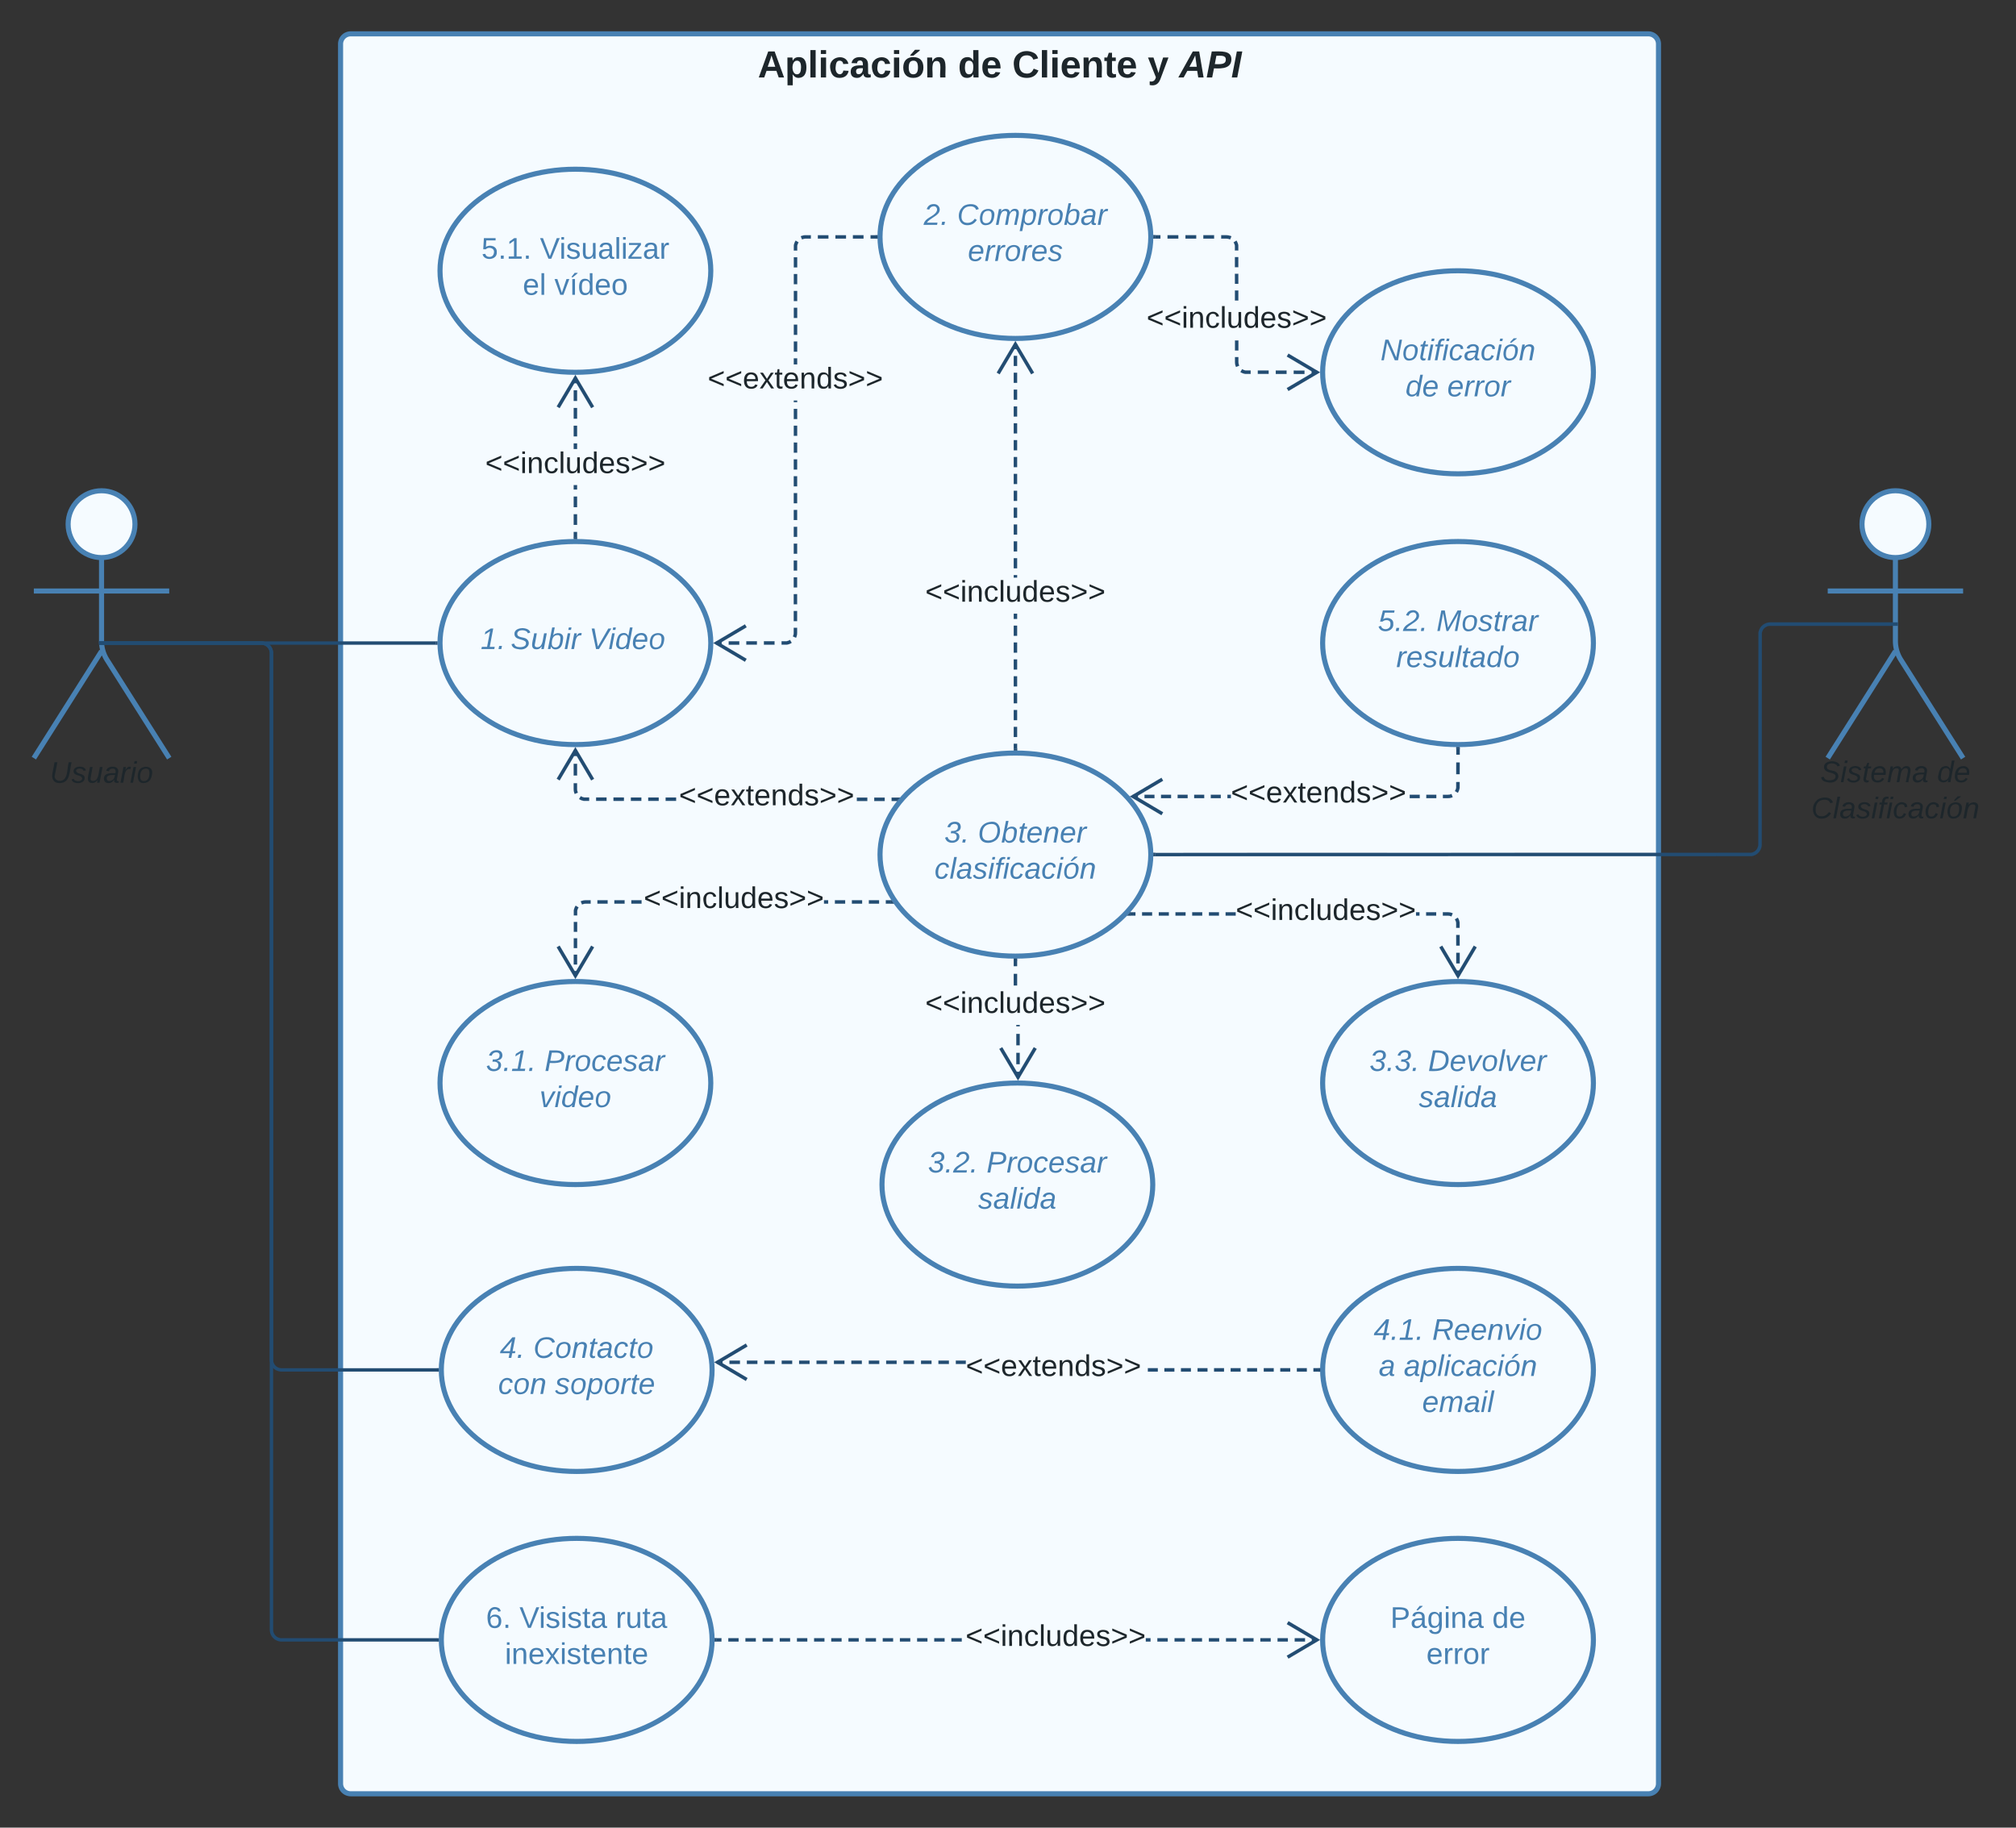 <svg xmlns="http://www.w3.org/2000/svg" xmlns:xlink="http://www.w3.org/1999/xlink" xmlns:lucid="lucid" width="1191.25" height="1080"><rect width="100%" height="100%" fill="#333333" stroke="none"/><g transform="translate(-100 -240)" lucid:page-tab-id=".Q4MUjXso07N"><path d="M301.24 266a6 6 0 0 1 6-6H1074a6 6 0 0 1 6 6v1028a6 6 0 0 1-6 6H307.24a6 6 0 0 1-6-6z" stroke="#4881b3" stroke-width="3" fill="#f5fbff"/><use xlink:href="#a" transform="matrix(1,0,0,1,309.236,268) translate(238.568 17.778)"/><use xlink:href="#b" transform="matrix(1,0,0,1,309.236,268) translate(356.84 17.778)"/><use xlink:href="#c" transform="matrix(1,0,0,1,309.236,268) translate(388.877 17.778)"/><use xlink:href="#d" transform="matrix(1,0,0,1,309.236,268) translate(468.938 17.778)"/><use xlink:href="#e" transform="matrix(1,0,0,1,309.236,268) translate(487.457 17.778)"/><path d="M179.75 549.75c0 10.9-8.84 19.75-19.75 19.75-10.9 0-19.75-8.84-19.75-19.75 0-10.9 8.84-19.75 19.75-19.75 10.9 0 19.75 8.84 19.75 19.75z" stroke="#4881b3" stroke-width="3" fill="#f5fbff"/><path d="M160 569.5v49.3a20.7 20.7 0 0 0 3.2 11.07L200 688m-40-63.2L120 688m0-98.75h80" stroke="#4881b3" stroke-width="3" fill="none"/><path d="M120 536a6 6 0 0 1 6-6h68a6 6 0 0 1 6 6v168a6 6 0 0 1-6 6h-68a6 6 0 0 1-6-6z" fill="none"/><use xlink:href="#f" transform="matrix(1,0,0,1,40,688) translate(89.457 14.556)"/><path d="M520 620c0 33.14-35.82 60-80 60s-80-26.86-80-60 35.82-60 80-60 80 26.86 80 60z" stroke="#4881b3" stroke-width="3" fill="#f5fbff"/><use xlink:href="#g" transform="matrix(1,0,0,1,384,584) translate(0 39.556)"/><use xlink:href="#h" transform="matrix(1,0,0,1,384,584) translate(17.778 39.556)"/><use xlink:href="#i" transform="matrix(1,0,0,1,384,584) translate(64.099 39.556)"/><path d="M780 745c0 33.14-35.82 60-80 60s-80-26.86-80-60 35.82-60 80-60 80 26.86 80 60z" stroke="#4881b3" stroke-width="3" fill="#f5fbff"/><use xlink:href="#j" transform="matrix(1,0,0,1,644,708.999) translate(14.049 28.889)"/><use xlink:href="#k" transform="matrix(1,0,0,1,644,708.999) translate(33.802 28.889)"/><use xlink:href="#l" transform="matrix(1,0,0,1,644,708.999) translate(8.198 50.222)"/><path d="M520.77 1049.53c0 33.14-35.82 60-80 60s-80-26.86-80-60c0-33.13 35.82-60 80-60s80 26.87 80 60z" stroke="#4881b3" stroke-width="3" fill="#f5fbff"/><use xlink:href="#m" transform="matrix(1,0,0,1,384.771,1013.532) translate(10.593 28.889)"/><use xlink:href="#n" transform="matrix(1,0,0,1,384.771,1013.532) translate(30.346 28.889)"/><use xlink:href="#o" transform="matrix(1,0,0,1,384.771,1013.532) translate(9.605 50.222)"/><use xlink:href="#p" transform="matrix(1,0,0,1,384.771,1013.532) translate(43.185 50.222)"/><path d="M520.77 1209.07c0 33.13-35.82 60-80 60s-80-26.87-80-60c0-33.14 35.82-60 80-60s80 26.86 80 60z" stroke="#4881b3" stroke-width="3" fill="#f5fbff"/><use xlink:href="#q" transform="matrix(1,0,0,1,384.771,1173.066) translate(2.42 28.889)"/><use xlink:href="#r" transform="matrix(1,0,0,1,384.771,1173.066) translate(22.173 28.889)"/><use xlink:href="#s" transform="matrix(1,0,0,1,384.771,1173.066) translate(79.012 28.889)"/><use xlink:href="#t" transform="matrix(1,0,0,1,384.771,1173.066) translate(13.58 50.222)"/><path d="M162.54 620H357.5M162.57 620h-4.03" stroke="#224c72" stroke-width="2" fill="none"/><path d="M358.5 619.98v.43l.02.6h-1.05v-2h1.06z" stroke="#224c72" stroke-width=".05" fill="#224c72"/><path d="M520 400c0 33.14-35.82 60-80 60s-80-26.86-80-60 35.82-60 80-60 80 26.86 80 60z" stroke="#4881b3" stroke-width="3" fill="#f5fbff"/><use xlink:href="#u" transform="matrix(1,0,0,1,384,364) translate(0.469 28.889)"/><use xlink:href="#v" transform="matrix(1,0,0,1,384,364) translate(35.037 28.889)"/><use xlink:href="#w" transform="matrix(1,0,0,1,384,364) translate(24.914 50.222)"/><use xlink:href="#x" transform="matrix(1,0,0,1,384,364) translate(43.63 50.222)"/><path d="M780 380c0 33.14-35.82 60-80 60s-80-26.86-80-60 35.82-60 80-60 80 26.86 80 60z" stroke="#4881b3" stroke-width="3" fill="#f5fbff"/><use xlink:href="#y" transform="matrix(1,0,0,1,644,344) translate(1.778 28.889)"/><use xlink:href="#z" transform="matrix(1,0,0,1,644,344) translate(21.531 28.889)"/><use xlink:href="#A" transform="matrix(1,0,0,1,644,344) translate(27.926 50.222)"/><path d="M526.44 621h-3.12v-2h3.12zm10.4-.02h-6.24v-2h6.24zm10.4-.02h-6.23v-2h6.25zm10.42-.02h-6.25v-2h6.25zm10.15-1.1l-.62.4-1.02.42-1.1.27h-3.24v-2h3l.72-.18.73-.3.5-.3zm3.2-8.83v3.04l-.08 1.06-.26 1.06-.28.7-1.85-.78.22-.54.2-.76.05-.82V611zm0-9.94v5.97h-2v-5.97zm0-9.95v5.98h-2v-5.97zm0-9.95v5.97h-2v-5.97zm0-9.95v5.97h-2v-5.97zm.02-9.96v5.98h-2v-5.98zm0-9.95v5.96h-2v-5.97zm0-9.96v5.97h-2v-5.96zm0-9.96v5.98h-2v-5.98zm0-9.95v5.97h-2v-5.97zm0-9.95v5.97h-2v-5.98zm.02-9.96v5.97h-2v-5.98zm0-9.95v5.97h-2v-5.97zm0-9.96v6h-2v-6zm0-3.97h-2v-.96h2zm0-25.88v3.58h-2v-3.58zm.02-9.95v5.97h-2v-5.97zm0-9.96v5.98h-2v-5.98zm0-9.95v5.96h-2v-5.97zm0-9.96v5.97h-2v-5.96zm0-9.96v5.98h-2v-5.98zm0-9.95V398h-2v-5.97zm.8-8.8l-.3.5-.3.73-.2.72v2.87h-2v-3.1l.28-1.1.42-1.03.4-.63zm7.25-2.23h-3.06l-.82.06-.76.2-.54.2-.77-1.84.7-.28 1.05-.26 1.06-.08h3.15zm38.4 0h-3.1v-2h3.1zm-7.26 0H604v-2h6.24zm-10.38 0h-6.22v-2h6.22zm-10.37 0h-6.24v-2h6.23z" stroke="#224c72" stroke-width=".05" fill="#224c72"/><path d="M618.5 379.98v.43l.02.6h-1.05v-2h1.06z" fill="#224c72"/><path d="M618.52 379.98v.43l.03.63h-1.1v-2.05h1.1zm-1.02-.96v1.96h1l-.02-.57V380l.02-.96zM541.2 610.68L525.42 620l15.76 9.32-1.03 1.72L521.5 620l18.67-11.04z" stroke="#224c72" stroke-width=".05" fill="#224c72"/><use xlink:href="#B" transform="matrix(1,0,0,1,518.148,455.333) translate(0.005 14.222)"/><path d="M1041.54 460c0 33.14-35.82 60-80 60s-80-26.86-80-60 35.82-60 80-60 80 26.86 80 60z" stroke="#4881b3" stroke-width="3" fill="#f5fbff"/><use xlink:href="#C" transform="matrix(1,0,0,1,905.541,424) translate(10.173 28.889)"/><use xlink:href="#D" transform="matrix(1,0,0,1,905.541,424) translate(24.963 50.222)"/><use xlink:href="#E" transform="matrix(1,0,0,1,905.541,424) translate(49.654 50.222)"/><path d="M878.22 459v2h-3.18v-2zm-7.4 0l-.02 2-6.36-.02v-2zm-10.6-.03v2h-6.37v-2zm-10.6-.02v2h-6.37v-2zm-15.12-.5l.73.3.72.18H839v2h-3.3l-1.1-.27-1-.42-.64-.4 1.05-1.7zm-2.73-4.5l.07.83.18.76.22.54-1.85.77-.3-.7-.25-1.05-.08-1.06v-3h2zm0-6.84h-2v-5.9h2zm-.04-29.54h-2v-5.9h2zm0-9.85h-2l-.02-5.9h2zm-.02-9.84h-2v-5.9h2zm-.7-15.04l.43 1.02.27 1.1V388l-2 .02v-2.84l-.18-.72-.3-.73-.3-.5 1.7-1.04zm-5.13-3.74l1.06.26.7.28-.78 1.85-.54-.22-.75-.2-.82-.05h-3.13v-2h3.2zm-40.2 1.92h-3.17v-2h3.17zm10.57 0h-6.34v-2h6.34zm10.57 0h-6.34v-2h6.35zm10.57 0h-6.34v-2h6.34z" stroke="#224c72" stroke-width=".05" fill="#224c72"/><path d="M782.53 381h-1.06l.03-.98v-.43l-.02-.6h1.05z" fill="#224c72"/><path d="M782.55 381.02h-1.1l.03-1v-.43l-.03-.63h1.1zm-1.05-2l.02.57v.42l-.02.96h1v-1.96zM880.04 460l-18.67 11.04-1.02-1.72L876.1 460l-15.75-9.32 1.02-1.72z" stroke="#224c72" stroke-width=".05" fill="#224c72"/><use xlink:href="#F" transform="matrix(1,0,0,1,777.487,419.453) translate(0.005 14.222)"/><path d="M629.94 711.32v2h-3.08v-2zm-7.2 0v2h-6.15v-2zm-10.26 0v2h-6.16v-2zm-112.98-.05v2h-6.17v-2zm-10.27 0v2h-6.17v-2zm-10.27 0v2h-6.17v-2zm-10.27 0l-.02 2-6.16-.02v-2zm-10.3-.02v2h-6.15v-2zm-14.67-.48l.73.3.72.18h2.96v2h-3.2l-1.1-.27-1.02-.42-.63-.38 1.04-1.7zm-2.73-4.5l.06.83.2.77.2.53-1.84.77-.28-.68-.26-1.08-.08-1.06v-3.5h2zm0-8h-2v-6.9h2zm0-11.5h-2v-3.45h2z" stroke="#224c72" stroke-width=".05" fill="#224c72"/><path d="M451.04 700.17l-1.72 1.02-9.32-15.77-9.32 15.76-1.72-1.03L440 681.5z" stroke="#224c72" stroke-width=".05" fill="#224c72"/><path d="M630.67 712.63l-.53.7h-.23v-2h1.92z" fill="#224c72"/><path d="M630.7 712.64l-.55.7h-.26v-2.04h1.97zm-.76-1.3v1.96h.2l.5-.7 1.12-1.25z" stroke="#224c72" stroke-width=".05" fill="#224c72"/><use xlink:href="#B" transform="matrix(1,0,0,1,501.161,701.655) translate(0.005 14.222)"/><path d="M701 682.5h-2v-3h2zm0-6.98h-2v-5.98h2zm0-9.96h-2v-5.98h2zm0-9.97h-2v-6h2zm0-9.97h-2v-5.98h2zm0-9.97h-2v-5.98h2zm0-9.97h-2v-6h2zm0-9.97h-2v-5.98h2zm0-9.97h-2v-3.1h2zm0-24.43h-2v-1.48h2zm0-5.47h-2v-5.98h2zm0-9.96h-2v-5.98h2zm0-9.97h-2v-5.98h2zm0-9.96h-2V540h2zm0-9.97h-2v-5.98h2zm0-9.96h-2v-5.98h2zm0-9.97h-2v-5.98h2zm0-9.97h-2v-5.98h2zm0-9.96h-2v-5.98h2zm0-9.97h-2v-5.98h2zm0-9.96h-2v-5.97h2zm0-9.96h-2v-5.98h2zm0-9.97h-2v-5.98h2zm0-9.96h-2v-2.98h2z" stroke="#224c72" stroke-width=".05" fill="#224c72"/><path d="M701 683.53l-.98-.03h-.95l-.07-1.03h2z" fill="#224c72"/><path d="M701.02 683.56l-1-.04h-.98l-.07-1.07h2.05zm-2-1.06l.07.98h.92l.96.02v-1zM711.04 460.17l-1.72 1.02-9.32-15.77-9.32 15.76-1.72-1.03L700 441.5z" stroke="#224c72" stroke-width=".05" fill="#224c72"/><use xlink:href="#F" transform="matrix(1,0,0,1,646.716,581.333) translate(0.005 14.222)"/><path d="M441 557.5h-2v-3.14h2zm0-7.33h-2v-6.27h2zm0-10.46h-2v-6.27h2zm0-10.45h-2v-2.58h2zm0-23.92h-2v-3.3h2zm0-7.48h-2v-6.28h2zm0-10.46h-2v-6.3h2zm0-10.48h-2v-6.28h2zm0-10.46h-2v-3.14h2z" stroke="#224c72" stroke-width=".05" fill="#224c72"/><path d="M441 558.53l-.98-.03h-.95l-.07-1.03h2z" fill="#224c72"/><path d="M441.02 558.56l-1-.04h-.98l-.07-1.07h2.05zm-2-1.06l.07.98h.92l.96.02v-1zM451.04 480.17l-1.72 1.02-9.32-15.77-9.32 15.76-1.72-1.03L440 461.5z" stroke="#224c72" stroke-width=".05" fill="#224c72"/><use xlink:href="#F" transform="matrix(1,0,0,1,386.716,505.333) translate(0.005 14.222)"/><path d="M1041.54 1209.07c0 33.13-35.82 60-80 60s-80-26.87-80-60c0-33.14 35.82-60 80-60s80 26.86 80 60z" stroke="#4881b3" stroke-width="3" fill="#f5fbff"/><use xlink:href="#G" transform="matrix(1,0,0,1,905.541,1173.066) translate(16.025 28.889)"/><use xlink:href="#H" transform="matrix(1,0,0,1,905.541,1173.066) translate(76.222 28.889)"/><use xlink:href="#I" transform="matrix(1,0,0,1,905.541,1173.066) translate(37.309 50.222)"/><path d="M878.22 1210.07h-3.04v-2h3.04zm-7.1 0h-6.08v-2h6.08zm-10.14 0h-6.08v-2h6.08zm-10.14 0h-6.08v-2h6.08zm-10.14 0h-6.1v-2h6.1zm-10.14 0h-6.1v-2h6.1zm-10.14 0h-6.1v-2h6.1zm-10.15 0h-6.08v-2h6.07zm-10.14 0h-6.08v-2h6.08zm-10.14 0h-6.1v-2h6.1zm-121.7 0h-6.1v-2h6.1zm-10.15 0h-6.08v-2h6.08zm-10.14 0h-6.07v-2H648zm-10.13 0h-6.1v-2h6.1zm-10.14 0h-6.1v-2h6.1zm-10.14 0h-6.1v-2h6.1zm-10.16 0h-6.08v-2h6.08zm-10.14 0h-6.08v-2h6.08zm-10.14 0h-6.08v-2h6.08zm-10.14 0h-6.08v-2h6.08zm-10.14 0h-6.1v-2h6.1zm-10.14 0h-6.1v-2h6.1zm-10.14 0h-6.1v-2h6.1zm-10.15 0h-6.08v-2h6.08zm-10.14 0h-3.03v-2h3.04zm253.55 0h-2.76v-2h2.75z" stroke="#224c72" stroke-width=".05" fill="#224c72"/><path d="M880.04 1209.07l-18.67 11.04-1.02-1.7 15.76-9.33-15.75-9.32 1.02-1.73z" stroke="#224c72" stroke-width=".05" fill="#224c72"/><path d="M523.3 1210.07h-1.06l.03-.98v-.45l-.02-.58h1.05z" fill="#224c72"/><path d="M523.32 1210.1h-1.1l.03-1v-.45l-.03-.6h1.1zm-1.05-2l.02.55v.44l-.03.94h1v-1.95z" stroke="#224c72" stroke-width=".05" fill="#224c72"/><use xlink:href="#F" transform="matrix(1,0,0,1,670.523,1198.399) translate(0.005 14.222)"/><path d="M162.54 620h91.87a6 6 0 0 1 6 6v417.53a6 6 0 0 0 6 6h91.87M162.57 620h-4.03" stroke="#224c72" stroke-width="2" fill="none"/><path d="M359.27 1049.5v.45l.03.58h-1.06v-2h1.06z" stroke="#224c72" stroke-width=".05" fill="#224c72"/><path d="M162.54 620h91.87a6 6 0 0 1 6 6v577.07a6 6 0 0 0 6 6h91.87M162.57 620h-4.03" stroke="#224c72" stroke-width="2" fill="none"/><path d="M359.27 1209.05v.43l.03.6h-1.06v-2h1.06z" stroke="#224c72" stroke-width=".05" fill="#224c72"/><path d="M1041.54 1049.53c0 33.14-35.82 60-80 60s-80-26.86-80-60c0-33.13 35.82-60 80-60s80 26.87 80 60z" stroke="#4881b3" stroke-width="3" fill="#f5fbff"/><use xlink:href="#J" transform="matrix(1,0,0,1,905.541,1013.532) translate(6.173 18.222)"/><use xlink:href="#K" transform="matrix(1,0,0,1,905.541,1013.532) translate(40.741 18.222)"/><use xlink:href="#L" transform="matrix(1,0,0,1,905.541,1013.532) translate(9.16 39.556)"/><use xlink:href="#M" transform="matrix(1,0,0,1,905.541,1013.532) translate(23.975 39.556)"/><use xlink:href="#N" transform="matrix(1,0,0,1,905.541,1013.532) translate(34.84 60.889)"/><path d="M879.04 1048.53v2h-2.93v-2zm-6.85 0v2h-5.88v-2zm-9.8 0v2h-5.86v-2zm-9.77 0v2h-5.87v-2zm-9.8 0v2h-5.86v-2zm-9.77 0v2h-5.87v-2zm-9.78 0v2h-5.87v-2zm-9.78 0v2h-5.87v-2zm-9.8 0v2h-5.86v-2zm-9.77 0v2h-5.87v-2zm-9.78 0v2h-5.87v-2zm-257.2-2.53h-3.1v-2h3.1zm10.28 0h-6.18v-2h6.18zm10.3 0h-6.2v-2h6.2zm10.27 0h-6.17v-2h6.17zm10.3 0h-6.18v-2h6.17zm10.28 0h-6.17v-2h6.18zm10.3 0h-6.18v-2h6.17zm10.28 0h-6.17v-2h6.16zm10.3 0h-6.18v-2h6.17zm10.28 0h-6.17v-2h6.17zm10.3 0h-6.18v-2h6.17zm10.28 0h-6.17v-2h6.17zm10.3 0h-6.18v-2h6.17zm10.28 0h-6.17v-2h6.17zm9.98 0h-5.87v-2h5.88z" stroke="#224c72" stroke-width=".05" fill="#224c72"/><path d="M541.72 1035.68l-15.76 9.32 15.76 9.32-1.02 1.72-18.67-11.04 18.67-11.04z" stroke="#224c72" stroke-width=".05" fill="#224c72"/><path d="M880.04 1049.5v.45l.03.58h-1.05v-2h1.05z" fill="#224c72"/><path d="M880.07 1049.5v.45l.02.6H879v-2.04h1.1zm-1.03-.94v1.95h1l-.02-.55v-.44l.03-.94z" stroke="#224c72" stroke-width=".05" fill="#224c72"/><use xlink:href="#B" transform="matrix(1,0,0,1,670.676,1038.866) translate(0.005 14.222)"/><path d="M1041.54 620c0 33.14-35.82 60-80 60s-80-26.86-80-60 35.82-60 80-60 80 26.86 80 60z" stroke="#4881b3" stroke-width="3" fill="#f5fbff"/><use xlink:href="#O" transform="matrix(1,0,0,1,905.541,584) translate(8.667 28.889)"/><use xlink:href="#P" transform="matrix(1,0,0,1,905.541,584) translate(43.235 28.889)"/><use xlink:href="#Q" transform="matrix(1,0,0,1,905.541,584) translate(19.506 50.222)"/><path d="M772.37 711.67h-2.94v-2h2.94zm9.8 0h-5.88v-2h5.87zm9.8 0h-5.9v-2h5.9zm9.8 0h-5.9v-2h5.9zm9.78 0h-5.88v-2h5.88zm9.8 0h-5.88v-2h5.88zm5.96 0h-2.04v-2h2.05zm111.6 0H933v-2h5.9zm9.78 0h-5.87v-2h5.88zm9.7-.62l-.67.28-1.06.26-1.06.07h-2.98v-2h2.9l.82-.06.77-.17.52-.23zm4.1-8.9v3.58l-.28 1.1-.42 1.02-.38.63-1.7-1.04.3-.5.3-.72.17-.73v-3.36zm.04-11.56l-.03 6.93h-2l.02-6.94zm.02-8.1v3.47h-2v-3.47z" stroke="#224c72" stroke-width=".05" fill="#224c72"/><path d="M787.3 701.35l-15.76 9.32L787.3 720l-1.02 1.72-18.67-11.05 18.68-11.04z" stroke="#224c72" stroke-width=".05" fill="#224c72"/><path d="M961.52 681.5h.95l.07 1.03h-2v-1.06z" fill="#224c72"/><path d="M961.52 681.48h.98l.07 1.07h-2.05v-1.1zm-.95 1.02h1.94l-.05-.98h-.93l-.95-.02z" stroke="#224c72" stroke-width=".05" fill="#224c72"/><use xlink:href="#B" transform="matrix(1,0,0,1,827.312,700.008) translate(0.005 14.222)"/><path d="M1239.75 549.75c0 10.9-8.84 19.75-19.75 19.75-10.9 0-19.75-8.84-19.75-19.75 0-10.9 8.84-19.75 19.75-19.75 10.9 0 19.75 8.84 19.75 19.75z" stroke="#4881b3" stroke-width="3" fill="#f5fbff"/><path d="M1220 569.5v49.3a20.7 20.7 0 0 0 3.2 11.07L1260 688m-40-63.2l-40 63.2m0-98.75h80" stroke="#4881b3" stroke-width="3" fill="none"/><path d="M1180 536a6 6 0 0 1 6-6h68a6 6 0 0 1 6 6v168a6 6 0 0 1-6 6h-68a6 6 0 0 1-6-6z" fill="none"/><g><use xlink:href="#R" transform="matrix(1,0,0,1,1100,688) translate(75.605 14.222)"/><use xlink:href="#S" transform="matrix(1,0,0,1,1100,688) translate(144.642 14.222)"/><use xlink:href="#T" transform="matrix(1,0,0,1,1100,688) translate(70.247 35.556)"/></g><path d="M1217.5 609.8h-71.46l-.82.06-.76.2-.73.3-.67.4-.6.5-.5.6-.4.67-.3.72-.2.73-.06 125.06-.08 1.06-.26 1.06-.42 1.02-.57.94-.72.83-.83.72-.94.57-1.02.42-1.1.27-352.56.07v-2l352.32-.07.72-.18.73-.3.67-.4.6-.52.5-.6.4-.66.3-.73.2-.76.06-.82.07-125.22.27-1.1.42-1.02.57-.94.72-.83.83-.72.94-.57 1.02-.42 1.06-.26 1.06-.08h71.54z" stroke="#224c72" stroke-width=".05" fill="#224c72"/><path d="M1221.5 609.8h-4.03v-2h4.03z" stroke="#224c72" stroke-width=".05" fill="#224c72"/><path d="M782.53 746h-1.06l.03-.98v-.43l-.02-.6h1.05z" fill="#224c72"/><path d="M782.55 746.02h-1.1l.03-1v-.43l-.03-.63h1.1zm-1.05-2l.02.57v.42l-.02.95h1v-1.95z" stroke="#224c72" stroke-width=".05" fill="#224c72"/><path d="M520 880c0 33.14-35.82 60-80 60s-80-26.86-80-60 35.82-60 80-60 80 26.86 80 60z" stroke="#4881b3" stroke-width="3" fill="#f5fbff"/><g><use xlink:href="#U" transform="matrix(1,0,0,1,384,844) translate(3.21 28.889)"/><use xlink:href="#V" transform="matrix(1,0,0,1,384,844) translate(37.778 28.889)"/><use xlink:href="#W" transform="matrix(1,0,0,1,384,844) translate(34.79 50.222)"/></g><path d="M781.16 940c0 33.14-35.82 60-80 60-44.2 0-80-26.86-80-60s35.8-60 80-60c44.18 0 80 26.86 80 60z" stroke="#4881b3" stroke-width="3" fill="#f5fbff"/><g><use xlink:href="#X" transform="matrix(1,0,0,1,645.156,904) translate(3.21 28.889)"/><use xlink:href="#V" transform="matrix(1,0,0,1,645.156,904) translate(37.778 28.889)"/><use xlink:href="#Y" transform="matrix(1,0,0,1,645.156,904) translate(32.84 50.222)"/></g><path d="M1041.54 880c0 33.14-35.82 60-80 60s-80-26.86-80-60 35.82-60 80-60 80 26.86 80 60z" stroke="#4881b3" stroke-width="3" fill="#f5fbff"/><g><use xlink:href="#Z" transform="matrix(1,0,0,1,905.541,844) translate(3.728 28.889)"/><use xlink:href="#aa" transform="matrix(1,0,0,1,905.541,844) translate(38.296 28.889)"/><use xlink:href="#Y" transform="matrix(1,0,0,1,905.541,844) translate(32.84 50.222)"/></g><path d="M441 813.8v2.88h-2v-2.9zm.02-9.67v5.8h-2v-5.8zm.02-9.65v5.8h-2v-5.8zm.02-9.65v5.8h-2v-5.8zm.8-8.58l-.3.5-.3.7-.2.74v2.77h-2v-3.02l.28-1.1.42-1.02.4-.63zM449 774h-2.96l-.82.07-.76.2-.54.2-.77-1.84.7-.28 1.05-.26 1.06-.1H449zm177.44 0h-3v-2h3zm-7.02 0h-6v-2h6zm-10.02 0h-6v-2h6zm-10.02 0h-6.02v-2h6.02zm-120.3 0h-6v-2h6zm-10.02 0h-6.02v-2h6.02zm-10.03 0h-6v-2h6zm130.32 0h-2.42v-2h2.42z" stroke="#224c72" stroke-width=".05" fill="#224c72"/><path d="M628.13 774h-1.7v-2h.32z" fill="#224c72"/><path d="M628.18 774.03h-1.8v-2.05h.4zm-1.74-2v1.95h1.64l-1.34-1.95zM451.04 799.83L440 818.5l-11.04-18.67 1.72-1.02 9.32 15.77 9.32-15.76z" stroke="#224c72" stroke-width=".05" fill="#224c72"/><g><use xlink:href="#F" transform="matrix(1,0,0,1,480.366,762.342) translate(0.005 14.222)"/></g><path d="M702.54 876.7h-2v-3.36h2zm0-7.83h-2v-6.7h2zm0-11.18h-2v-6.72h2zm0-11.2h-2v-.83h2zM701 822.34h-2v-6.84h2zm0-11.4h-2v-3.43h2z" stroke="#224c72" stroke-width=".05" fill="#224c72"/><path d="M699.98 806.5h.95l.07 1.03h-2v-1.06z" fill="#224c72"/><path d="M699.98 806.47h.98l.07 1.08h-2.05v-1.1zm-.96 1.03h1.95l-.06-.98H700l-.96-.03zM701.54 874.58l9.32-15.76 1.72 1.02-11.04 18.67-11.04-18.66 1.72-1.02z" stroke="#224c72" stroke-width=".05" fill="#224c72"/><g><use xlink:href="#F" transform="matrix(1,0,0,1,646.716,824.333) translate(0.005 14.222)"/></g><path d="M962.54 816.68h-2v-3.15h2zm-.02-7.36h-2v-6.3h2zm-.02-10.5h-2l-.02-6.3 2-.02zm-.72-15.92l.42 1.02.27 1.1v3.28h-2v-3.04l-.18-.72-.3-.72-.3-.5 1.7-1.04zm-5.14-3.73l1.07.25.7.3-.78 1.83-.53-.22-.78-.18-.82-.07h-2.92v-2h3zm-185.72 1.9h-2.97v-2h2.97zm9.87 0h-5.94v-2h5.93zm9.86 0h-5.92v-2h5.92zm9.87 0h-5.92v-2h5.93zm9.88 0h-5.92v-2h5.93zm9.88 0h-5.92v-2h5.92zm9.87 0h-5.92v-2h5.92zm118.48 0h-5.92v-2h5.93zm-9.87 0h-2.02v-2h2.02z" stroke="#224c72" stroke-width=".05" fill="#224c72"/><path d="M767.98 781.08h-2l.74-.73 1.1-1.27h.16z" fill="#224c72"/><path d="M768 781.1h-2.07l.77-.77 1.12-1.27h.18zm-.16-2l-1.1 1.27-.7.7h1.9v-1.96zM961.54 814.57l9.32-15.76 1.72 1.03-11.04 18.67-11.04-18.67 1.72-1.02z" stroke="#224c72" stroke-width=".05" fill="#224c72"/><g><use xlink:href="#F" transform="matrix(1,0,0,1,830.171,769.417) translate(0.005 14.222)"/></g><defs><path fill="#1d262b" d="M199 0l-22-63H83L61 0H9l90-248h61L250 0h-51zm-33-102l-36-108c-10 38-24 72-36 108h72" id="ab"/><path fill="#1d262b" d="M135-194c53 0 70 44 70 98 0 56-19 98-73 100-31 1-45-17-59-34 3 33 2 69 2 105H25l-1-265h48c2 10 0 23 3 31 11-24 29-35 60-35zM114-30c33 0 39-31 40-66 0-38-9-64-40-64-56 0-55 130 0 130" id="ac"/><path fill="#1d262b" d="M25 0v-261h50V0H25" id="ad"/><path fill="#1d262b" d="M25-224v-37h50v37H25zM25 0v-190h50V0H25" id="ae"/><path fill="#1d262b" d="M190-63c-7 42-38 67-86 67-59 0-84-38-90-98-12-110 154-137 174-36l-49 2c-2-19-15-32-35-32-30 0-35 28-38 64-6 74 65 87 74 30" id="af"/><path fill="#1d262b" d="M133-34C117-15 103 5 69 4 32 3 11-16 11-54c-1-60 55-63 116-61 1-26-3-47-28-47-18 1-26 9-28 27l-52-2c7-38 36-58 82-57s74 22 75 68l1 82c-1 14 12 18 25 15v27c-30 8-71 5-69-32zm-48 3c29 0 43-24 42-57-32 0-66-3-65 30 0 17 8 27 23 27" id="ag"/><path fill="#1d262b" d="M110-194c64 0 96 36 96 99 0 64-35 99-97 99-61 0-95-36-95-99 0-62 34-99 96-99zm-1 164c35 0 45-28 45-65 0-40-10-65-43-65-34 0-45 26-45 65 0 36 10 65 43 65zM81-208v-5l45-51h45v8l-60 48H81" id="ah"/><path fill="#1d262b" d="M135-194c87-1 58 113 63 194h-50c-7-57 23-157-34-157-59 0-34 97-39 157H25l-1-190h47c2 12-1 28 3 38 12-26 28-41 61-42" id="ai"/><g id="a"><use transform="matrix(0.062,0,0,0.062,0,0)" xlink:href="#ab"/><use transform="matrix(0.062,0,0,0.062,15.988,0)" xlink:href="#ac"/><use transform="matrix(0.062,0,0,0.062,29.506,0)" xlink:href="#ad"/><use transform="matrix(0.062,0,0,0.062,35.679,0)" xlink:href="#ae"/><use transform="matrix(0.062,0,0,0.062,41.852,0)" xlink:href="#af"/><use transform="matrix(0.062,0,0,0.062,54.198,0)" xlink:href="#ag"/><use transform="matrix(0.062,0,0,0.062,66.543,0)" xlink:href="#af"/><use transform="matrix(0.062,0,0,0.062,78.889,0)" xlink:href="#ae"/><use transform="matrix(0.062,0,0,0.062,85.062,0)" xlink:href="#ah"/><use transform="matrix(0.062,0,0,0.062,98.58,0)" xlink:href="#ai"/></g><path fill="#1d262b" d="M88-194c31-1 46 15 58 34l-1-101h50l1 261h-48c-2-10 0-23-3-31C134-8 116 4 84 4 32 4 16-41 15-95c0-56 19-97 73-99zm17 164c33 0 40-30 41-66 1-37-9-64-41-64s-38 30-39 65c0 43 13 65 39 65" id="aj"/><path fill="#1d262b" d="M185-48c-13 30-37 53-82 52C43 2 14-33 14-96s30-98 90-98c62 0 83 45 84 108H66c0 31 8 55 39 56 18 0 30-7 34-22zm-45-69c5-46-57-63-70-21-2 6-4 13-4 21h74" id="ak"/><g id="b"><use transform="matrix(0.062,0,0,0.062,0,0)" xlink:href="#aj"/><use transform="matrix(0.062,0,0,0.062,13.519,0)" xlink:href="#ak"/></g><path fill="#1d262b" d="M67-125c0 53 21 87 73 88 37 1 54-22 65-47l45 17C233-25 199 4 140 4 58 4 20-42 15-125 8-235 124-281 211-232c18 10 29 29 36 50l-46 12c-8-25-30-41-62-41-52 0-71 34-72 86" id="al"/><path fill="#1d262b" d="M115-3C79 11 28 4 28-45v-112H4v-33h27l15-45h31v45h36v33H77v99c-1 23 16 31 38 25v30" id="am"/><g id="c"><use transform="matrix(0.062,0,0,0.062,0,0)" xlink:href="#al"/><use transform="matrix(0.062,0,0,0.062,15.988,0)" xlink:href="#ad"/><use transform="matrix(0.062,0,0,0.062,22.16,0)" xlink:href="#ae"/><use transform="matrix(0.062,0,0,0.062,28.333,0)" xlink:href="#ak"/><use transform="matrix(0.062,0,0,0.062,40.679,0)" xlink:href="#ai"/><use transform="matrix(0.062,0,0,0.062,54.198,0)" xlink:href="#am"/><use transform="matrix(0.062,0,0,0.062,61.543,0)" xlink:href="#ak"/></g><path fill="#1d262b" d="M123 10C108 53 80 86 19 72V37c35 8 53-11 59-39L3-190h52l48 148c12-52 28-100 44-148h51" id="an"/><use transform="matrix(0.062,0,0,0.062,0,0)" xlink:href="#an" id="d"/><path fill="#1d262b" d="M183 0l-10-63H79L44 0H-7l138-248h61L234 0h-51zm-14-102l-15-108c-16 38-36 73-55 108h70" id="ao"/><path fill="#1d262b" d="M241-173c-1 82-78 91-166 86L58 0H6l48-248c87 0 188-12 187 75zm-53 2c0-43-48-36-90-36l-15 80c50 0 105 7 105-44" id="ap"/><path fill="#1d262b" d="M6 0l48-248h52L58 0H6" id="aq"/><g id="e"><use transform="matrix(0.062,0,0,0.062,0,0)" xlink:href="#ao"/><use transform="matrix(0.062,0,0,0.062,15.988,0)" xlink:href="#ap"/><use transform="matrix(0.062,0,0,0.062,30.802,0)" xlink:href="#aq"/></g><path fill="#1d262b" d="M62-99C39-31 123 0 170-40s38-139 58-208h34C234-144 253 4 115 4 49 4 18-43 31-112l26-136h34" id="ar"/><path fill="#1d262b" d="M55-144c13 50 104 24 104 88C159 21 15 23 1-39l26-10c6 40 102 42 102-4-13-50-104-23-104-87 0-71 143-71 148-8l-29 4c-5-35-85-37-89 0" id="as"/><path fill="#1d262b" d="M67 3c-93-2-31-127-26-193h32L48-50c-3 39 53 32 70 12 30-34 30-101 43-152h32L157 0h-30c1-10 6-24 4-33-14 20-29 37-64 36" id="at"/><path fill="#1d262b" d="M165-48c-4 18 1 34 23 27l-3 20c-29 8-62 0-52-35h-2C116-14 99 4 63 4 30 4 8-16 8-49c0-68 71-67 138-67 10-26 0-56-31-54-26 1-42 9-47 31l-32-5c8-67 160-71 144 15-5 28-9 54-15 81zM42-50c3 52 80 24 89-6 7-12 7-24 11-38-47 1-103-4-100 44" id="au"/><path fill="#1d262b" d="M66-151c12-25 30-51 66-40l-6 26C45-176 58-65 38 0H6l36-190h30" id="av"/><path fill="#1d262b" d="M50-231l6-30h32l-6 30H50zM6 0l37-190h31L37 0H6" id="aw"/><path fill="#1d262b" d="M30-147c31-64 166-65 159 27C183-49 158 1 86 4 9 8 1-88 30-147zM88-20c53 0 68-48 68-100 0-31-11-51-44-50-52 1-68 46-68 97 0 32 13 53 44 53" id="ax"/><g id="f"><use transform="matrix(0.049,0,0,0.049,0,0)" xlink:href="#ar"/><use transform="matrix(0.049,0,0,0.049,12.79,0)" xlink:href="#as"/><use transform="matrix(0.049,0,0,0.049,21.679,0)" xlink:href="#at"/><use transform="matrix(0.049,0,0,0.049,31.556,0)" xlink:href="#au"/><use transform="matrix(0.049,0,0,0.049,41.432,0)" xlink:href="#av"/><use transform="matrix(0.049,0,0,0.049,47.309,0)" xlink:href="#aw"/><use transform="matrix(0.049,0,0,0.049,51.21,0)" xlink:href="#ax"/></g><path fill="#4881b3" d="M9 0l6-27h63l36-188-63 39 6-31 66-41h29L110-27h60l-5 27H9" id="ay"/><path fill="#4881b3" d="M14 0l8-38h34L48 0H14" id="az"/><g id="g"><use transform="matrix(0.049,0,0,0.049,0,0)" xlink:href="#ay"/><use transform="matrix(0.049,0,0,0.049,9.877,0)" xlink:href="#az"/></g><path fill="#4881b3" d="M194-120c59 52 2 134-86 124-53-6-90-18-98-63l31-7c8 30 29 43 70 43 46 0 84-17 71-62-32-43-135-20-137-98-3-89 178-90 191-16l-30 9c-8-48-127-53-127 5 0 53 81 35 115 65" id="aA"/><path fill="#4881b3" d="M67 3c-93-2-31-127-26-193h32L48-50c-3 39 53 32 70 12 30-34 30-101 43-152h32L157 0h-30c1-10 6-24 4-33-14 20-29 37-64 36" id="aB"/><path fill="#4881b3" d="M68-162c25-46 127-43 121 31C183-60 169 1 98 4 69 5 53-11 43-31L36 0H5l52-261h31zm88 36c2-27-9-43-34-43-55 0-70 51-70 103 0 29 15 45 43 46 52 0 58-58 61-106" id="aC"/><path fill="#4881b3" d="M50-231l6-30h32l-6 30H50zM6 0l37-190h31L37 0H6" id="aD"/><path fill="#4881b3" d="M66-151c12-25 30-51 66-40l-6 26C45-176 58-65 38 0H6l36-190h30" id="aE"/><g id="h"><use transform="matrix(0.049,0,0,0.049,0,0)" xlink:href="#aA"/><use transform="matrix(0.049,0,0,0.049,11.852,0)" xlink:href="#aB"/><use transform="matrix(0.049,0,0,0.049,21.728,0)" xlink:href="#aC"/><use transform="matrix(0.049,0,0,0.049,31.605,0)" xlink:href="#aD"/><use transform="matrix(0.049,0,0,0.049,35.506,0)" xlink:href="#aE"/></g><path fill="#4881b3" d="M119 0H84L31-248h34l41 218 126-218h36" id="aF"/><path fill="#4881b3" d="M133-28C103 26-5 8 13-77c13-62 24-115 90-117 29-1 46 15 56 35l19-102h32L160 0h-30zM45-64c-2 27 10 43 35 43 54-1 69-50 69-103 0-29-15-46-42-46-53-1-58 58-62 106" id="aG"/><path fill="#4881b3" d="M111-194c62-3 86 47 72 106H45c-7 38 6 69 45 68 27-1 43-14 53-32l24 11C152-15 129 4 87 4 38 3 12-23 12-71c0-70 32-119 99-123zm44 81c14-66-71-72-95-28-4 8-8 17-11 28h106" id="aH"/><path fill="#4881b3" d="M30-147c31-64 166-65 159 27C183-49 158 1 86 4 9 8 1-88 30-147zM88-20c53 0 68-48 68-100 0-31-11-51-44-50-52 1-68 46-68 97 0 32 13 53 44 53" id="aI"/><g id="i"><use transform="matrix(0.049,0,0,0.049,0,0)" xlink:href="#aF"/><use transform="matrix(0.049,0,0,0.049,11.506,0)" xlink:href="#aD"/><use transform="matrix(0.049,0,0,0.049,15.407,0)" xlink:href="#aG"/><use transform="matrix(0.049,0,0,0.049,25.284,0)" xlink:href="#aH"/><use transform="matrix(0.049,0,0,0.049,35.16,0)" xlink:href="#aI"/></g><path fill="#4881b3" d="M148-71c0-36-31-44-71-41l5-28c46 3 81-6 81-50 0-23-15-35-39-35-30 0-49 17-56 41l-32-3c12-39 42-63 90-64 43 0 69 19 71 60 1 43-30 58-65 66 27 5 49 22 49 53 0 85-133 99-164 35-4-7-7-15-9-22l29-9c8 25 25 45 58 45 34 1 53-17 53-48" id="aJ"/><g id="j"><use transform="matrix(0.049,0,0,0.049,0,0)" xlink:href="#aJ"/><use transform="matrix(0.049,0,0,0.049,9.877,0)" xlink:href="#az"/></g><path fill="#4881b3" d="M20-101c0-91 52-143 145-150 126-9 127 168 53 223-23 17-55 32-93 32C57 4 20-33 20-101zm216-33c5-57-18-91-73-90-77 1-110 51-110 125 0 49 23 75 73 75 72-1 104-45 110-110" id="aK"/><path fill="#4881b3" d="M51-54c-9 22 5 41 31 30L79-1C43 14 10-4 19-52l22-115H19l5-23h22l19-43h21l-9 43h35l-4 23H73" id="aL"/><path fill="#4881b3" d="M67-158c22-48 132-52 116 29L158 0h-32l25-140c3-38-53-32-70-12C52-117 51-52 38 0H6l36-190h30" id="aM"/><g id="k"><use transform="matrix(0.049,0,0,0.049,0,0)" xlink:href="#aK"/><use transform="matrix(0.049,0,0,0.049,13.827,0)" xlink:href="#aC"/><use transform="matrix(0.049,0,0,0.049,23.704,0)" xlink:href="#aL"/><use transform="matrix(0.049,0,0,0.049,28.642,0)" xlink:href="#aH"/><use transform="matrix(0.049,0,0,0.049,38.519,0)" xlink:href="#aM"/><use transform="matrix(0.049,0,0,0.049,48.395,0)" xlink:href="#aH"/><use transform="matrix(0.049,0,0,0.049,58.272,0)" xlink:href="#aE"/></g><path fill="#4881b3" d="M44-68c0 29 11 47 38 47 30 0 42-19 51-41l28 9C148-21 126 4 82 4 31 4 10-29 12-85c3-77 74-140 146-93 12 8 15 23 18 40l-31 5c-1-22-13-36-36-36-52 0-65 49-65 101" id="aN"/><path fill="#4881b3" d="M6 0l50-261h32L37 0H6" id="aO"/><path fill="#4881b3" d="M165-48c-4 18 1 34 23 27l-3 20c-29 8-62 0-52-35h-2C116-14 99 4 63 4 30 4 8-16 8-49c0-68 71-67 138-67 10-26 0-56-31-54-26 1-42 9-47 31l-32-5c8-67 160-71 144 15-5 28-9 54-15 81zM42-50c3 52 80 24 89-6 7-12 7-24 11-38-47 1-103-4-100 44" id="aP"/><path fill="#4881b3" d="M55-144c13 50 104 24 104 88C159 21 15 23 1-39l26-10c6 40 102 42 102-4-13-50-104-23-104-87 0-71 143-71 148-8l-29 4c-5-35-85-37-89 0" id="aQ"/><path fill="#4881b3" d="M76-167L44 0H12l33-167H18l4-23h27c3-47 25-81 82-69l-4 24c-35-8-44 15-46 45h37l-5 23H76" id="aR"/><path fill="#4881b3" d="M31-147c31-64 166-65 159 27C184-49 159 1 87 4 10 8 2-88 31-147zM89-20c53 0 68-48 68-100 0-31-11-51-44-50-52 1-68 46-68 97 0 32 13 53 44 53zm5-191c10-23 31-35 45-54h38l-1 5-66 49H94" id="aS"/><g id="l"><use transform="matrix(0.049,0,0,0.049,0,0)" xlink:href="#aN"/><use transform="matrix(0.049,0,0,0.049,8.889,0)" xlink:href="#aO"/><use transform="matrix(0.049,0,0,0.049,12.79,0)" xlink:href="#aP"/><use transform="matrix(0.049,0,0,0.049,22.667,0)" xlink:href="#aQ"/><use transform="matrix(0.049,0,0,0.049,31.556,0)" xlink:href="#aD"/><use transform="matrix(0.049,0,0,0.049,35.457,0)" xlink:href="#aR"/><use transform="matrix(0.049,0,0,0.049,40.395,0)" xlink:href="#aD"/><use transform="matrix(0.049,0,0,0.049,44.296,0)" xlink:href="#aN"/><use transform="matrix(0.049,0,0,0.049,53.185,0)" xlink:href="#aP"/><use transform="matrix(0.049,0,0,0.049,63.062,0)" xlink:href="#aN"/><use transform="matrix(0.049,0,0,0.049,71.951,0)" xlink:href="#aD"/><use transform="matrix(0.049,0,0,0.049,75.852,0)" xlink:href="#aS"/><use transform="matrix(0.049,0,0,0.049,85.728,0)" xlink:href="#aM"/></g><path fill="#4881b3" d="M149-56L138 0h-32l11-56H2l5-25 144-167h35L154-81h33l-5 25h-33zm-4-147L40-81h82" id="aT"/><g id="m"><use transform="matrix(0.049,0,0,0.049,0,0)" xlink:href="#aT"/><use transform="matrix(0.049,0,0,0.049,9.877,0)" xlink:href="#az"/></g><path fill="#4881b3" d="M125-24c46 0 70-25 89-51l25 16C214-24 183 4 123 4 8 4-5-146 60-208c32-50 158-61 191-5 5 7 9 14 11 22l-32 10c-9-28-33-43-69-43-74 0-108 51-108 125 0 46 24 75 72 75" id="aU"/><g id="n"><use transform="matrix(0.049,0,0,0.049,0,0)" xlink:href="#aU"/><use transform="matrix(0.049,0,0,0.049,12.79,0)" xlink:href="#aI"/><use transform="matrix(0.049,0,0,0.049,22.667,0)" xlink:href="#aM"/><use transform="matrix(0.049,0,0,0.049,32.543,0)" xlink:href="#aL"/><use transform="matrix(0.049,0,0,0.049,37.481,0)" xlink:href="#aP"/><use transform="matrix(0.049,0,0,0.049,47.358,0)" xlink:href="#aN"/><use transform="matrix(0.049,0,0,0.049,56.247,0)" xlink:href="#aL"/><use transform="matrix(0.049,0,0,0.049,61.185,0)" xlink:href="#aI"/></g><g id="o"><use transform="matrix(0.049,0,0,0.049,0,0)" xlink:href="#aN"/><use transform="matrix(0.049,0,0,0.049,8.889,0)" xlink:href="#aI"/><use transform="matrix(0.049,0,0,0.049,18.765,0)" xlink:href="#aM"/></g><path fill="#4881b3" d="M67-162c32-53 139-36 121 50C175-51 163 2 97 4 68 4 52-11 42-31 38 6 28 39 22 75H-9l50-265h29c-1 10 0 20-3 28zm89 36c0-26-10-43-35-43-54 0-67 50-69 103-1 29 14 45 42 46 53 0 62-58 62-106" id="aV"/><g id="p"><use transform="matrix(0.049,0,0,0.049,0,0)" xlink:href="#aQ"/><use transform="matrix(0.049,0,0,0.049,8.889,0)" xlink:href="#aI"/><use transform="matrix(0.049,0,0,0.049,18.765,0)" xlink:href="#aV"/><use transform="matrix(0.049,0,0,0.049,28.642,0)" xlink:href="#aI"/><use transform="matrix(0.049,0,0,0.049,38.519,0)" xlink:href="#aE"/><use transform="matrix(0.049,0,0,0.049,44.395,0)" xlink:href="#aL"/><use transform="matrix(0.049,0,0,0.049,49.333,0)" xlink:href="#aH"/></g><path fill="#4881b3" d="M110-160c48 1 74 30 74 79 0 53-28 85-80 85-65 0-83-55-86-122-5-90 50-162 133-122 14 7 22 21 27 39l-31 6c-5-40-67-38-82-6-9 19-15 44-15 74 11-20 30-34 60-33zm-7 138c34 0 49-23 49-58s-16-56-50-56c-29 0-50 16-49 49 1 36 15 65 50 65" id="aW"/><path fill="#4881b3" d="M33 0v-38h34V0H33" id="aX"/><g id="q"><use transform="matrix(0.049,0,0,0.049,0,0)" xlink:href="#aW"/><use transform="matrix(0.049,0,0,0.049,9.877,0)" xlink:href="#aX"/></g><path fill="#4881b3" d="M137 0h-34L2-248h35l83 218 83-218h36" id="aY"/><path fill="#4881b3" d="M24-231v-30h32v30H24zM24 0v-190h32V0H24" id="aZ"/><path fill="#4881b3" d="M135-143c-3-34-86-38-87 0 15 53 115 12 119 90S17 21 10-45l28-5c4 36 97 45 98 0-10-56-113-15-118-90-4-57 82-63 122-42 12 7 21 19 24 35" id="ba"/><path fill="#4881b3" d="M59-47c-2 24 18 29 38 22v24C64 9 27 4 27-40v-127H5v-23h24l9-43h21v43h35v23H59v120" id="bb"/><path fill="#4881b3" d="M141-36C126-15 110 5 73 4 37 3 15-17 15-53c-1-64 63-63 125-63 3-35-9-54-41-54-24 1-41 7-42 31l-33-3c5-37 33-52 76-52 45 0 72 20 72 64v82c-1 20 7 32 28 27v20c-31 9-61-2-59-35zM48-53c0 20 12 33 32 33 41-3 63-29 60-74-43 2-92-5-92 41" id="bc"/><g id="r"><use transform="matrix(0.049,0,0,0.049,0,0)" xlink:href="#aY"/><use transform="matrix(0.049,0,0,0.049,11.506,0)" xlink:href="#aZ"/><use transform="matrix(0.049,0,0,0.049,15.407,0)" xlink:href="#ba"/><use transform="matrix(0.049,0,0,0.049,24.296,0)" xlink:href="#aZ"/><use transform="matrix(0.049,0,0,0.049,28.198,0)" xlink:href="#ba"/><use transform="matrix(0.049,0,0,0.049,37.086,0)" xlink:href="#bb"/><use transform="matrix(0.049,0,0,0.049,42.025,0)" xlink:href="#bc"/></g><path fill="#4881b3" d="M114-163C36-179 61-72 57 0H25l-1-190h30c1 12-1 29 2 39 6-27 23-49 58-41v29" id="bd"/><path fill="#4881b3" d="M84 4C-5 8 30-112 23-190h32v120c0 31 7 50 39 49 72-2 45-101 50-169h31l1 190h-30c-1-10 1-25-2-33-11 22-28 36-60 37" id="be"/><g id="s"><use transform="matrix(0.049,0,0,0.049,0,0)" xlink:href="#bd"/><use transform="matrix(0.049,0,0,0.049,5.877,0)" xlink:href="#be"/><use transform="matrix(0.049,0,0,0.049,15.753,0)" xlink:href="#bb"/><use transform="matrix(0.049,0,0,0.049,20.691,0)" xlink:href="#bc"/></g><path fill="#4881b3" d="M117-194c89-4 53 116 60 194h-32v-121c0-31-8-49-39-48C34-167 62-67 57 0H25l-1-190h30c1 10-1 24 2 32 11-22 29-35 61-36" id="bf"/><path fill="#4881b3" d="M100-194c63 0 86 42 84 106H49c0 40 14 67 53 68 26 1 43-12 49-29l28 8c-11 28-37 45-77 45C44 4 14-33 15-96c1-61 26-98 85-98zm52 81c6-60-76-77-97-28-3 7-6 17-6 28h103" id="bg"/><path fill="#4881b3" d="M141 0L90-78 38 0H4l68-98-65-92h35l48 74 47-74h35l-64 92 68 98h-35" id="bh"/><g id="t"><use transform="matrix(0.049,0,0,0.049,0,0)" xlink:href="#aZ"/><use transform="matrix(0.049,0,0,0.049,3.901,0)" xlink:href="#bf"/><use transform="matrix(0.049,0,0,0.049,13.778,0)" xlink:href="#bg"/><use transform="matrix(0.049,0,0,0.049,23.654,0)" xlink:href="#bh"/><use transform="matrix(0.049,0,0,0.049,32.543,0)" xlink:href="#aZ"/><use transform="matrix(0.049,0,0,0.049,36.444,0)" xlink:href="#ba"/><use transform="matrix(0.049,0,0,0.049,45.333,0)" xlink:href="#bb"/><use transform="matrix(0.049,0,0,0.049,50.272,0)" xlink:href="#bg"/><use transform="matrix(0.049,0,0,0.049,60.148,0)" xlink:href="#bf"/><use transform="matrix(0.049,0,0,0.049,70.025,0)" xlink:href="#bb"/><use transform="matrix(0.049,0,0,0.049,74.963,0)" xlink:href="#bg"/></g><path fill="#4881b3" d="M54-142c48-35 137-8 131 61C196 18 31 33 14-55l32-4c7 23 22 37 52 37 35-1 51-22 54-58 4-55-73-65-99-34H22l8-134h141v27H59" id="bi"/><path fill="#4881b3" d="M27 0v-27h64v-190l-56 39v-29l58-41h29v221h61V0H27" id="bj"/><g id="u"><use transform="matrix(0.049,0,0,0.049,0,0)" xlink:href="#bi"/><use transform="matrix(0.049,0,0,0.049,9.877,0)" xlink:href="#aX"/><use transform="matrix(0.049,0,0,0.049,14.815,0)" xlink:href="#bj"/><use transform="matrix(0.049,0,0,0.049,24.691,0)" xlink:href="#aX"/></g><path fill="#4881b3" d="M24 0v-261h32V0H24" id="bk"/><path fill="#4881b3" d="M9 0v-24l116-142H16v-24h144v24L44-24h123V0H9" id="bl"/><g id="v"><use transform="matrix(0.049,0,0,0.049,0,0)" xlink:href="#aY"/><use transform="matrix(0.049,0,0,0.049,11.506,0)" xlink:href="#aZ"/><use transform="matrix(0.049,0,0,0.049,15.407,0)" xlink:href="#ba"/><use transform="matrix(0.049,0,0,0.049,24.296,0)" xlink:href="#be"/><use transform="matrix(0.049,0,0,0.049,34.173,0)" xlink:href="#bc"/><use transform="matrix(0.049,0,0,0.049,44.049,0)" xlink:href="#bk"/><use transform="matrix(0.049,0,0,0.049,47.951,0)" xlink:href="#aZ"/><use transform="matrix(0.049,0,0,0.049,51.852,0)" xlink:href="#bl"/><use transform="matrix(0.049,0,0,0.049,60.741,0)" xlink:href="#bc"/><use transform="matrix(0.049,0,0,0.049,70.617,0)" xlink:href="#bd"/></g><g id="w"><use transform="matrix(0.049,0,0,0.049,0,0)" xlink:href="#bg"/><use transform="matrix(0.049,0,0,0.049,9.877,0)" xlink:href="#bk"/></g><path fill="#4881b3" d="M108 0H70L1-190h34L89-25l56-165h34" id="bm"/><path fill="#4881b3" d="M34 0v-190h32V0H34zM24-211c8-23 27-35 38-54h36v5l-58 49H24" id="bn"/><path fill="#4881b3" d="M85-194c31 0 48 13 60 33l-1-100h32l1 261h-30c-2-10 0-23-3-31C134-8 116 4 85 4 32 4 16-35 15-94c0-66 23-100 70-100zm9 24c-40 0-46 34-46 75 0 40 6 74 45 74 42 0 51-32 51-76 0-42-9-74-50-73" id="bo"/><path fill="#4881b3" d="M100-194c62-1 85 37 85 99 1 63-27 99-86 99S16-35 15-95c0-66 28-99 85-99zM99-20c44 1 53-31 53-75 0-43-8-75-51-75s-53 32-53 75 10 74 51 75" id="bp"/><g id="x"><use transform="matrix(0.049,0,0,0.049,0,0)" xlink:href="#bm"/><use transform="matrix(0.049,0,0,0.049,8.889,0)" xlink:href="#bn"/><use transform="matrix(0.049,0,0,0.049,13.827,0)" xlink:href="#bo"/><use transform="matrix(0.049,0,0,0.049,23.704,0)" xlink:href="#bg"/><use transform="matrix(0.049,0,0,0.049,33.58,0)" xlink:href="#bp"/></g><path fill="#4881b3" d="M123-251c66 0 92 69 53 113C138-94 73-75 39-27h128l-5 27H-2c17-92 123-93 159-163 14-28-1-64-36-62-29 2-46 17-54 41l-30-6c13-36 37-61 86-61" id="bq"/><g id="y"><use transform="matrix(0.049,0,0,0.049,0,0)" xlink:href="#bq"/><use transform="matrix(0.049,0,0,0.049,9.877,0)" xlink:href="#az"/></g><path fill="#4881b3" d="M248-111c6-24 9-61-24-58-72 9-57 108-77 169h-31l26-142c3-37-50-30-64-10C52-115 50-51 37 0H6l36-190h30c-1 10-6 24-4 32 13-43 101-52 105 5 13-22 29-41 61-41 90 0 28 129 23 194h-31" id="br"/><g id="z"><use transform="matrix(0.049,0,0,0.049,0,0)" xlink:href="#aU"/><use transform="matrix(0.049,0,0,0.049,12.79,0)" xlink:href="#aI"/><use transform="matrix(0.049,0,0,0.049,22.667,0)" xlink:href="#br"/><use transform="matrix(0.049,0,0,0.049,37.432,0)" xlink:href="#aV"/><use transform="matrix(0.049,0,0,0.049,47.309,0)" xlink:href="#aE"/><use transform="matrix(0.049,0,0,0.049,53.185,0)" xlink:href="#aI"/><use transform="matrix(0.049,0,0,0.049,63.062,0)" xlink:href="#aC"/><use transform="matrix(0.049,0,0,0.049,72.938,0)" xlink:href="#aP"/><use transform="matrix(0.049,0,0,0.049,82.815,0)" xlink:href="#aE"/></g><g id="A"><use transform="matrix(0.049,0,0,0.049,0,0)" xlink:href="#aH"/><use transform="matrix(0.049,0,0,0.049,9.877,0)" xlink:href="#aE"/><use transform="matrix(0.049,0,0,0.049,15.753,0)" xlink:href="#aE"/><use transform="matrix(0.049,0,0,0.049,21.63,0)" xlink:href="#aI"/><use transform="matrix(0.049,0,0,0.049,31.506,0)" xlink:href="#aE"/><use transform="matrix(0.049,0,0,0.049,37.383,0)" xlink:href="#aH"/><use transform="matrix(0.049,0,0,0.049,47.259,0)" xlink:href="#aQ"/></g><path fill="#1d262b" d="M18-100v-36l175-74v27L42-118l151 64v27" id="bs"/><path fill="#1d262b" d="M100-194c63 0 86 42 84 106H49c0 40 14 67 53 68 26 1 43-12 49-29l28 8c-11 28-37 45-77 45C44 4 14-33 15-96c1-61 26-98 85-98zm52 81c6-60-76-77-97-28-3 7-6 17-6 28h103" id="bt"/><path fill="#1d262b" d="M141 0L90-78 38 0H4l68-98-65-92h35l48 74 47-74h35l-64 92 68 98h-35" id="bu"/><path fill="#1d262b" d="M59-47c-2 24 18 29 38 22v24C64 9 27 4 27-40v-127H5v-23h24l9-43h21v43h35v23H59v120" id="bv"/><path fill="#1d262b" d="M117-194c89-4 53 116 60 194h-32v-121c0-31-8-49-39-48C34-167 62-67 57 0H25l-1-190h30c1 10-1 24 2 32 11-22 29-35 61-36" id="bw"/><path fill="#1d262b" d="M85-194c31 0 48 13 60 33l-1-100h32l1 261h-30c-2-10 0-23-3-31C134-8 116 4 85 4 32 4 16-35 15-94c0-66 23-100 70-100zm9 24c-40 0-46 34-46 75 0 40 6 74 45 74 42 0 51-32 51-76 0-42-9-74-50-73" id="bx"/><path fill="#1d262b" d="M135-143c-3-34-86-38-87 0 15 53 115 12 119 90S17 21 10-45l28-5c4 36 97 45 98 0-10-56-113-15-118-90-4-57 82-63 122-42 12 7 21 19 24 35" id="by"/><path fill="#1d262b" d="M18-27v-27l151-64-151-65v-27l175 74v36" id="bz"/><g id="B"><use transform="matrix(0.049,0,0,0.049,0,0)" xlink:href="#bs"/><use transform="matrix(0.049,0,0,0.049,10.37,0)" xlink:href="#bs"/><use transform="matrix(0.049,0,0,0.049,20.741,0)" xlink:href="#bt"/><use transform="matrix(0.049,0,0,0.049,30.617,0)" xlink:href="#bu"/><use transform="matrix(0.049,0,0,0.049,39.506,0)" xlink:href="#bv"/><use transform="matrix(0.049,0,0,0.049,44.444,0)" xlink:href="#bt"/><use transform="matrix(0.049,0,0,0.049,54.321,0)" xlink:href="#bw"/><use transform="matrix(0.049,0,0,0.049,64.198,0)" xlink:href="#bx"/><use transform="matrix(0.049,0,0,0.049,74.074,0)" xlink:href="#by"/><use transform="matrix(0.049,0,0,0.049,82.963,0)" xlink:href="#bz"/><use transform="matrix(0.049,0,0,0.049,93.333,0)" xlink:href="#bz"/></g><path fill="#4881b3" d="M173 0L80-213 41 0H11l48-248h37l94 214 40-214h30L212 0h-39" id="bA"/><g id="C"><use transform="matrix(0.049,0,0,0.049,0,0)" xlink:href="#bA"/><use transform="matrix(0.049,0,0,0.049,12.79,0)" xlink:href="#aI"/><use transform="matrix(0.049,0,0,0.049,22.667,0)" xlink:href="#aL"/><use transform="matrix(0.049,0,0,0.049,27.605,0)" xlink:href="#aD"/><use transform="matrix(0.049,0,0,0.049,31.506,0)" xlink:href="#aR"/><use transform="matrix(0.049,0,0,0.049,36.444,0)" xlink:href="#aD"/><use transform="matrix(0.049,0,0,0.049,40.346,0)" xlink:href="#aN"/><use transform="matrix(0.049,0,0,0.049,49.235,0)" xlink:href="#aP"/><use transform="matrix(0.049,0,0,0.049,59.111,0)" xlink:href="#aN"/><use transform="matrix(0.049,0,0,0.049,68,0)" xlink:href="#aD"/><use transform="matrix(0.049,0,0,0.049,71.901,0)" xlink:href="#aS"/><use transform="matrix(0.049,0,0,0.049,81.778,0)" xlink:href="#aM"/></g><g id="D"><use transform="matrix(0.049,0,0,0.049,0,0)" xlink:href="#aG"/><use transform="matrix(0.049,0,0,0.049,9.877,0)" xlink:href="#aH"/></g><g id="E"><use transform="matrix(0.049,0,0,0.049,0,0)" xlink:href="#aH"/><use transform="matrix(0.049,0,0,0.049,9.877,0)" xlink:href="#aE"/><use transform="matrix(0.049,0,0,0.049,15.753,0)" xlink:href="#aE"/><use transform="matrix(0.049,0,0,0.049,21.63,0)" xlink:href="#aI"/><use transform="matrix(0.049,0,0,0.049,31.506,0)" xlink:href="#aE"/></g><path fill="#1d262b" d="M24-231v-30h32v30H24zM24 0v-190h32V0H24" id="bB"/><path fill="#1d262b" d="M96-169c-40 0-48 33-48 73s9 75 48 75c24 0 41-14 43-38l32 2c-6 37-31 61-74 61-59 0-76-41-82-99-10-93 101-131 147-64 4 7 5 14 7 22l-32 3c-4-21-16-35-41-35" id="bC"/><path fill="#1d262b" d="M24 0v-261h32V0H24" id="bD"/><path fill="#1d262b" d="M84 4C-5 8 30-112 23-190h32v120c0 31 7 50 39 49 72-2 45-101 50-169h31l1 190h-30c-1-10 1-25-2-33-11 22-28 36-60 37" id="bE"/><g id="F"><use transform="matrix(0.049,0,0,0.049,0,0)" xlink:href="#bs"/><use transform="matrix(0.049,0,0,0.049,10.37,0)" xlink:href="#bs"/><use transform="matrix(0.049,0,0,0.049,20.741,0)" xlink:href="#bB"/><use transform="matrix(0.049,0,0,0.049,24.642,0)" xlink:href="#bw"/><use transform="matrix(0.049,0,0,0.049,34.519,0)" xlink:href="#bC"/><use transform="matrix(0.049,0,0,0.049,43.407,0)" xlink:href="#bD"/><use transform="matrix(0.049,0,0,0.049,47.309,0)" xlink:href="#bE"/><use transform="matrix(0.049,0,0,0.049,57.185,0)" xlink:href="#bx"/><use transform="matrix(0.049,0,0,0.049,67.062,0)" xlink:href="#bt"/><use transform="matrix(0.049,0,0,0.049,76.938,0)" xlink:href="#by"/><use transform="matrix(0.049,0,0,0.049,85.827,0)" xlink:href="#bz"/><use transform="matrix(0.049,0,0,0.049,96.198,0)" xlink:href="#bz"/></g><path fill="#4881b3" d="M30-248c87 1 191-15 191 75 0 78-77 80-158 76V0H30v-248zm33 125c57 0 124 11 124-50 0-59-68-47-124-48v98" id="bF"/><path fill="#4881b3" d="M141-36C126-15 110 5 73 4 37 3 15-17 15-53c-1-64 63-63 125-63 3-35-9-54-41-54-24 1-41 7-42 31l-33-3c5-37 33-52 76-52 45 0 72 20 72 64v82c-1 20 7 32 28 27v20c-31 9-61-2-59-35zM48-53c0 20 12 33 32 33 41-3 63-29 60-74-43 2-92-5-92 41zm25-158c8-23 27-35 38-54h36v5l-58 49H73" id="bG"/><path fill="#4881b3" d="M177-190C167-65 218 103 67 71c-23-6-38-20-44-43l32-5c15 47 100 32 89-28v-30C133-14 115 1 83 1 29 1 15-40 15-95c0-56 16-97 71-98 29-1 48 16 59 35 1-10 0-23 2-32h30zM94-22c36 0 50-32 50-73 0-42-14-75-50-75-39 0-46 34-46 75s6 73 46 73" id="bH"/><g id="G"><use transform="matrix(0.049,0,0,0.049,0,0)" xlink:href="#bF"/><use transform="matrix(0.049,0,0,0.049,11.852,0)" xlink:href="#bG"/><use transform="matrix(0.049,0,0,0.049,21.728,0)" xlink:href="#bH"/><use transform="matrix(0.049,0,0,0.049,31.605,0)" xlink:href="#aZ"/><use transform="matrix(0.049,0,0,0.049,35.506,0)" xlink:href="#bf"/><use transform="matrix(0.049,0,0,0.049,45.383,0)" xlink:href="#bc"/></g><g id="H"><use transform="matrix(0.049,0,0,0.049,0,0)" xlink:href="#bo"/><use transform="matrix(0.049,0,0,0.049,9.877,0)" xlink:href="#bg"/></g><g id="I"><use transform="matrix(0.049,0,0,0.049,0,0)" xlink:href="#bg"/><use transform="matrix(0.049,0,0,0.049,9.877,0)" xlink:href="#bd"/><use transform="matrix(0.049,0,0,0.049,15.753,0)" xlink:href="#bd"/><use transform="matrix(0.049,0,0,0.049,21.63,0)" xlink:href="#bp"/><use transform="matrix(0.049,0,0,0.049,31.506,0)" xlink:href="#bd"/></g><g id="J"><use transform="matrix(0.049,0,0,0.049,0,0)" xlink:href="#aT"/><use transform="matrix(0.049,0,0,0.049,9.877,0)" xlink:href="#az"/><use transform="matrix(0.049,0,0,0.049,14.815,0)" xlink:href="#ay"/><use transform="matrix(0.049,0,0,0.049,24.691,0)" xlink:href="#az"/></g><path fill="#4881b3" d="M249-183c0 48-29 72-75 77L221 0h-36l-43-103H65L45 0H11l48-248c83 2 190-17 190 65zm-34 3c0-55-74-39-127-41l-18 92c63-1 145 13 145-51" id="bI"/><path fill="#4881b3" d="M89 0H52L20-190h33L74-25l89-165h34" id="bJ"/><g id="K"><use transform="matrix(0.049,0,0,0.049,0,0)" xlink:href="#bI"/><use transform="matrix(0.049,0,0,0.049,12.79,0)" xlink:href="#aH"/><use transform="matrix(0.049,0,0,0.049,22.667,0)" xlink:href="#aH"/><use transform="matrix(0.049,0,0,0.049,32.543,0)" xlink:href="#aM"/><use transform="matrix(0.049,0,0,0.049,42.42,0)" xlink:href="#bJ"/><use transform="matrix(0.049,0,0,0.049,51.309,0)" xlink:href="#aD"/><use transform="matrix(0.049,0,0,0.049,55.21,0)" xlink:href="#aI"/></g><use transform="matrix(0.049,0,0,0.049,0,0)" xlink:href="#aP" id="L"/><g id="M"><use transform="matrix(0.049,0,0,0.049,0,0)" xlink:href="#aP"/><use transform="matrix(0.049,0,0,0.049,9.877,0)" xlink:href="#aV"/><use transform="matrix(0.049,0,0,0.049,19.753,0)" xlink:href="#aO"/><use transform="matrix(0.049,0,0,0.049,23.654,0)" xlink:href="#aD"/><use transform="matrix(0.049,0,0,0.049,27.556,0)" xlink:href="#aN"/><use transform="matrix(0.049,0,0,0.049,36.444,0)" xlink:href="#aP"/><use transform="matrix(0.049,0,0,0.049,46.321,0)" xlink:href="#aN"/><use transform="matrix(0.049,0,0,0.049,55.21,0)" xlink:href="#aD"/><use transform="matrix(0.049,0,0,0.049,59.111,0)" xlink:href="#aS"/><use transform="matrix(0.049,0,0,0.049,68.988,0)" xlink:href="#aM"/></g><g id="N"><use transform="matrix(0.049,0,0,0.049,0,0)" xlink:href="#aH"/><use transform="matrix(0.049,0,0,0.049,9.877,0)" xlink:href="#br"/><use transform="matrix(0.049,0,0,0.049,24.642,0)" xlink:href="#aP"/><use transform="matrix(0.049,0,0,0.049,34.519,0)" xlink:href="#aD"/><use transform="matrix(0.049,0,0,0.049,38.42,0)" xlink:href="#aO"/></g><path fill="#4881b3" d="M151-85c6-55-69-56-94-29H26l34-134h141l-5 27H84l-20 79c41-34 127-11 121 53C199 13 30 38 8-54l29-8C52 0 159-13 151-85" id="bK"/><g id="O"><use transform="matrix(0.049,0,0,0.049,0,0)" xlink:href="#bK"/><use transform="matrix(0.049,0,0,0.049,9.877,0)" xlink:href="#az"/><use transform="matrix(0.049,0,0,0.049,14.815,0)" xlink:href="#bq"/><use transform="matrix(0.049,0,0,0.049,24.691,0)" xlink:href="#az"/></g><path fill="#4881b3" d="M222 0l43-216c-8 16-17 34-26 49L143 0h-22L81-216 41 0H11l48-248h42l38 208 116-208h45L252 0h-30" id="bL"/><g id="P"><use transform="matrix(0.049,0,0,0.049,0,0)" xlink:href="#bL"/><use transform="matrix(0.049,0,0,0.049,14.765,0)" xlink:href="#aI"/><use transform="matrix(0.049,0,0,0.049,24.642,0)" xlink:href="#aQ"/><use transform="matrix(0.049,0,0,0.049,33.531,0)" xlink:href="#aL"/><use transform="matrix(0.049,0,0,0.049,38.469,0)" xlink:href="#aE"/><use transform="matrix(0.049,0,0,0.049,44.346,0)" xlink:href="#aP"/><use transform="matrix(0.049,0,0,0.049,54.222,0)" xlink:href="#aE"/></g><g id="Q"><use transform="matrix(0.049,0,0,0.049,0,0)" xlink:href="#aE"/><use transform="matrix(0.049,0,0,0.049,5.877,0)" xlink:href="#aH"/><use transform="matrix(0.049,0,0,0.049,15.753,0)" xlink:href="#aQ"/><use transform="matrix(0.049,0,0,0.049,24.642,0)" xlink:href="#aB"/><use transform="matrix(0.049,0,0,0.049,34.519,0)" xlink:href="#aO"/><use transform="matrix(0.049,0,0,0.049,38.42,0)" xlink:href="#aL"/><use transform="matrix(0.049,0,0,0.049,43.358,0)" xlink:href="#aP"/><use transform="matrix(0.049,0,0,0.049,53.235,0)" xlink:href="#aG"/><use transform="matrix(0.049,0,0,0.049,63.111,0)" xlink:href="#aI"/></g><path fill="#1d262b" d="M194-120c59 52 2 134-86 124-53-6-90-18-98-63l31-7c8 30 29 43 70 43 46 0 84-17 71-62-32-43-135-20-137-98-3-89 178-90 191-16l-30 9c-8-48-127-53-127 5 0 53 81 35 115 65" id="bM"/><path fill="#1d262b" d="M51-54c-9 22 5 41 31 30L79-1C43 14 10-4 19-52l22-115H19l5-23h22l19-43h21l-9 43h35l-4 23H73" id="bN"/><path fill="#1d262b" d="M111-194c62-3 86 47 72 106H45c-7 38 6 69 45 68 27-1 43-14 53-32l24 11C152-15 129 4 87 4 38 3 12-23 12-71c0-70 32-119 99-123zm44 81c14-66-71-72-95-28-4 8-8 17-11 28h106" id="bO"/><path fill="#1d262b" d="M248-111c6-24 9-61-24-58-72 9-57 108-77 169h-31l26-142c3-37-50-30-64-10C52-115 50-51 37 0H6l36-190h30c-1 10-6 24-4 32 13-43 101-52 105 5 13-22 29-41 61-41 90 0 28 129 23 194h-31" id="bP"/><g id="R"><use transform="matrix(0.049,0,0,0.049,0,0)" xlink:href="#bM"/><use transform="matrix(0.049,0,0,0.049,11.852,0)" xlink:href="#aw"/><use transform="matrix(0.049,0,0,0.049,15.753,0)" xlink:href="#as"/><use transform="matrix(0.049,0,0,0.049,24.642,0)" xlink:href="#bN"/><use transform="matrix(0.049,0,0,0.049,29.58,0)" xlink:href="#bO"/><use transform="matrix(0.049,0,0,0.049,39.457,0)" xlink:href="#bP"/><use transform="matrix(0.049,0,0,0.049,54.222,0)" xlink:href="#au"/></g><path fill="#1d262b" d="M133-28C103 26-5 8 13-77c13-62 24-115 90-117 29-1 46 15 56 35l19-102h32L160 0h-30zM45-64c-2 27 10 43 35 43 54-1 69-50 69-103 0-29-15-46-42-46-53-1-58 58-62 106" id="bQ"/><g id="S"><use transform="matrix(0.049,0,0,0.049,0,0)" xlink:href="#bQ"/><use transform="matrix(0.049,0,0,0.049,9.877,0)" xlink:href="#bO"/></g><path fill="#1d262b" d="M125-24c46 0 70-25 89-51l25 16C214-24 183 4 123 4 8 4-5-146 60-208c32-50 158-61 191-5 5 7 9 14 11 22l-32 10c-9-28-33-43-69-43-74 0-108 51-108 125 0 46 24 75 72 75" id="bR"/><path fill="#1d262b" d="M6 0l50-261h32L37 0H6" id="bS"/><path fill="#1d262b" d="M76-167L44 0H12l33-167H18l4-23h27c3-47 25-81 82-69l-4 24c-35-8-44 15-46 45h37l-5 23H76" id="bT"/><path fill="#1d262b" d="M44-68c0 29 11 47 38 47 30 0 42-19 51-41l28 9C148-21 126 4 82 4 31 4 10-29 12-85c3-77 74-140 146-93 12 8 15 23 18 40l-31 5c-1-22-13-36-36-36-52 0-65 49-65 101" id="bU"/><path fill="#1d262b" d="M31-147c31-64 166-65 159 27C184-49 159 1 87 4 10 8 2-88 31-147zM89-20c53 0 68-48 68-100 0-31-11-51-44-50-52 1-68 46-68 97 0 32 13 53 44 53zm5-191c10-23 31-35 45-54h38l-1 5-66 49H94" id="bV"/><path fill="#1d262b" d="M67-158c22-48 132-52 116 29L158 0h-32l25-140c3-38-53-32-70-12C52-117 51-52 38 0H6l36-190h30" id="bW"/><g id="T"><use transform="matrix(0.049,0,0,0.049,0,0)" xlink:href="#bR"/><use transform="matrix(0.049,0,0,0.049,12.79,0)" xlink:href="#bS"/><use transform="matrix(0.049,0,0,0.049,16.691,0)" xlink:href="#au"/><use transform="matrix(0.049,0,0,0.049,26.568,0)" xlink:href="#as"/><use transform="matrix(0.049,0,0,0.049,35.457,0)" xlink:href="#aw"/><use transform="matrix(0.049,0,0,0.049,39.358,0)" xlink:href="#bT"/><use transform="matrix(0.049,0,0,0.049,44.296,0)" xlink:href="#aw"/><use transform="matrix(0.049,0,0,0.049,48.198,0)" xlink:href="#bU"/><use transform="matrix(0.049,0,0,0.049,57.086,0)" xlink:href="#au"/><use transform="matrix(0.049,0,0,0.049,66.963,0)" xlink:href="#bU"/><use transform="matrix(0.049,0,0,0.049,75.852,0)" xlink:href="#aw"/><use transform="matrix(0.049,0,0,0.049,79.753,0)" xlink:href="#bV"/><use transform="matrix(0.049,0,0,0.049,89.63,0)" xlink:href="#bW"/></g><g id="U"><use transform="matrix(0.049,0,0,0.049,0,0)" xlink:href="#aJ"/><use transform="matrix(0.049,0,0,0.049,9.877,0)" xlink:href="#az"/><use transform="matrix(0.049,0,0,0.049,14.815,0)" xlink:href="#ay"/><use transform="matrix(0.049,0,0,0.049,24.691,0)" xlink:href="#az"/></g><path fill="#4881b3" d="M238-179c0 84-86 86-175 82L45 0H11l48-248c82 0 179-12 179 69zm-34 1c0-53-64-42-116-43l-19 98c63 0 135 9 135-55" id="bX"/><g id="V"><use transform="matrix(0.049,0,0,0.049,0,0)" xlink:href="#bX"/><use transform="matrix(0.049,0,0,0.049,11.852,0)" xlink:href="#aE"/><use transform="matrix(0.049,0,0,0.049,17.728,0)" xlink:href="#aI"/><use transform="matrix(0.049,0,0,0.049,27.605,0)" xlink:href="#aN"/><use transform="matrix(0.049,0,0,0.049,36.494,0)" xlink:href="#aH"/><use transform="matrix(0.049,0,0,0.049,46.37,0)" xlink:href="#aQ"/><use transform="matrix(0.049,0,0,0.049,55.259,0)" xlink:href="#aP"/><use transform="matrix(0.049,0,0,0.049,65.136,0)" xlink:href="#aE"/></g><g id="W"><use transform="matrix(0.049,0,0,0.049,0,0)" xlink:href="#bJ"/><use transform="matrix(0.049,0,0,0.049,8.889,0)" xlink:href="#aD"/><use transform="matrix(0.049,0,0,0.049,12.79,0)" xlink:href="#aG"/><use transform="matrix(0.049,0,0,0.049,22.667,0)" xlink:href="#aH"/><use transform="matrix(0.049,0,0,0.049,32.543,0)" xlink:href="#aI"/></g><g id="X"><use transform="matrix(0.049,0,0,0.049,0,0)" xlink:href="#aJ"/><use transform="matrix(0.049,0,0,0.049,9.877,0)" xlink:href="#az"/><use transform="matrix(0.049,0,0,0.049,14.815,0)" xlink:href="#bq"/><use transform="matrix(0.049,0,0,0.049,24.691,0)" xlink:href="#az"/></g><g id="Y"><use transform="matrix(0.049,0,0,0.049,0,0)" xlink:href="#aQ"/><use transform="matrix(0.049,0,0,0.049,8.889,0)" xlink:href="#aP"/><use transform="matrix(0.049,0,0,0.049,18.765,0)" xlink:href="#aO"/><use transform="matrix(0.049,0,0,0.049,22.667,0)" xlink:href="#aD"/><use transform="matrix(0.049,0,0,0.049,26.568,0)" xlink:href="#aG"/><use transform="matrix(0.049,0,0,0.049,36.444,0)" xlink:href="#aP"/></g><g id="Z"><use transform="matrix(0.049,0,0,0.049,0,0)" xlink:href="#aJ"/><use transform="matrix(0.049,0,0,0.049,9.877,0)" xlink:href="#az"/><use transform="matrix(0.049,0,0,0.049,14.815,0)" xlink:href="#aJ"/><use transform="matrix(0.049,0,0,0.049,24.691,0)" xlink:href="#az"/></g><path fill="#4881b3" d="M248-139C247-14 144 9 11 0l48-248c105-6 190 8 189 109zm-34 0c1-70-52-87-126-82L50-27c98 7 163-21 164-112" id="bY"/><g id="aa"><use transform="matrix(0.049,0,0,0.049,0,0)" xlink:href="#bY"/><use transform="matrix(0.049,0,0,0.049,12.79,0)" xlink:href="#aH"/><use transform="matrix(0.049,0,0,0.049,22.667,0)" xlink:href="#bJ"/><use transform="matrix(0.049,0,0,0.049,31.556,0)" xlink:href="#aI"/><use transform="matrix(0.049,0,0,0.049,41.432,0)" xlink:href="#aO"/><use transform="matrix(0.049,0,0,0.049,45.333,0)" xlink:href="#bJ"/><use transform="matrix(0.049,0,0,0.049,54.222,0)" xlink:href="#aH"/><use transform="matrix(0.049,0,0,0.049,64.099,0)" xlink:href="#aE"/></g></defs></g></svg>